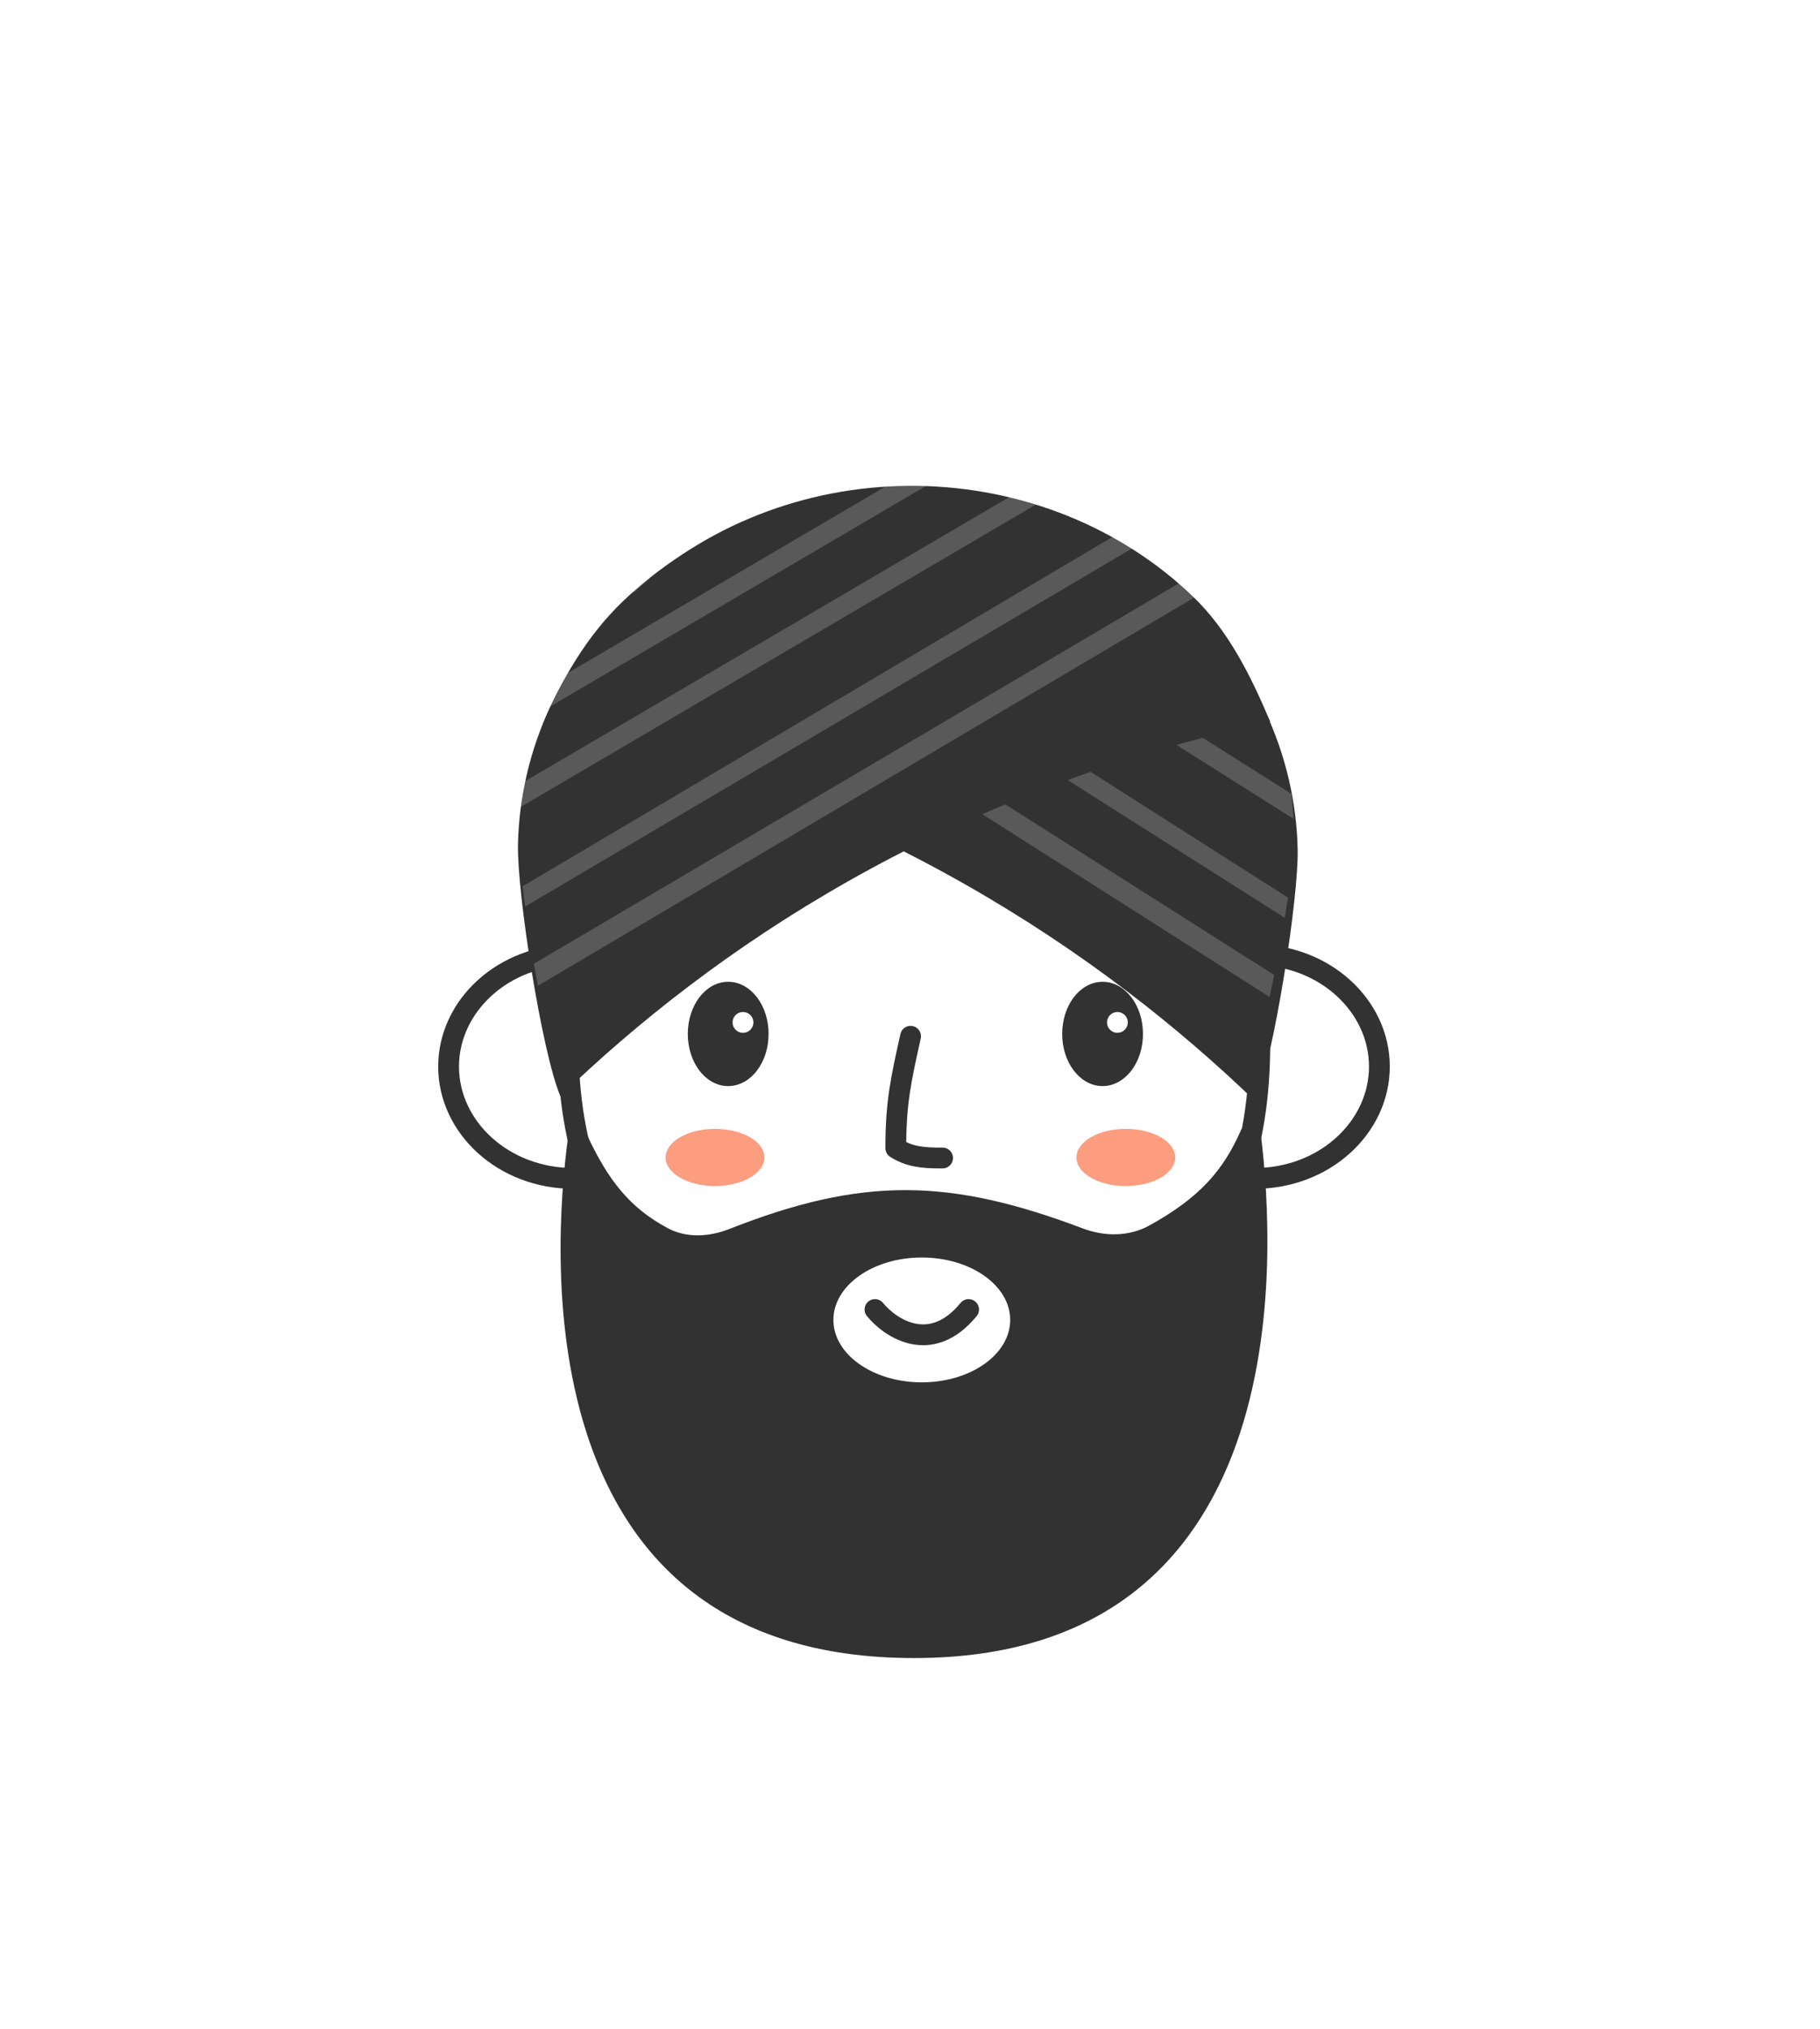 <svg width="350" height="390" viewBox="0 0 350 390" fill="none" xmlns="http://www.w3.org/2000/svg">
<rect x="141" y="185" width="68.214" height="128.131" rx="13.777" fill="white" stroke="#323232" stroke-width="4" stroke-linecap="round"/>
<path d="M142.896 267.634V226.678H211.5C206.333 247.68 175.523 268.768 142.896 267.634Z" fill="#7E7E7E" fill-opacity="0.45"/>
<path d="M134.268 205.03C134.268 216.719 123.718 226.53 110.268 226.53C96.818 226.53 86.268 216.719 86.268 205.03C86.268 193.342 96.818 183.53 110.268 183.53C123.718 183.53 134.268 193.342 134.268 205.03Z" fill="white" stroke="#323232" stroke-width="4"/>
<path d="M217.268 205.03C217.268 216.719 227.818 226.53 241.268 226.53C254.718 226.53 265.268 216.719 265.268 205.03C265.268 193.342 254.718 183.53 241.268 183.53C227.818 183.53 217.268 193.342 217.268 205.03Z" fill="white" stroke="#323232" stroke-width="4"/>
<g clip-path="url(#clip0_23_3229)">
<path d="M242.268 200.862C242.268 221.202 236.341 236.701 225.321 247.13C214.284 257.575 197.851 263.208 176.298 263.208C154.745 263.208 138.036 257.575 126.729 247.115C115.446 236.676 109.268 221.178 109.268 200.862C109.268 180.538 115.453 163.926 126.796 152.403C138.133 140.885 154.836 134.233 176.298 134.233C197.759 134.233 214.186 140.883 225.254 152.386C236.334 163.902 242.268 180.515 242.268 200.862Z" fill="white" stroke="#323232" stroke-width="4" stroke-linecap="round"/>
<path d="M175.11 199.208C173.243 207.596 172.268 211.979 172.268 220.706C174.769 222.26 177.16 222.649 181.268 222.605" stroke="#323232" stroke-width="4" stroke-linecap="round" stroke-linejoin="round"/>
<path d="M140.036 208.28C142.097 208.28 143.925 207.165 145.221 205.437C146.517 203.71 147.303 201.346 147.303 198.756C147.303 196.167 146.517 193.803 145.221 192.076C143.925 190.348 142.097 189.233 140.036 189.233C137.974 189.233 136.146 190.348 134.85 192.076C133.555 193.803 132.768 196.167 132.768 198.756C132.768 201.346 133.555 203.71 134.85 205.437C136.146 207.165 137.974 208.28 140.036 208.28Z" fill="#323232" stroke="#323232" stroke-linecap="round"/>
<circle cx="142.884" cy="196.542" r="2.5" fill="white" stroke="#323232"/>
<path d="M212.036 208.28C214.097 208.28 215.925 207.165 217.221 205.437C218.517 203.71 219.303 201.346 219.303 198.756C219.303 196.167 218.517 193.803 217.221 192.076C215.925 190.348 214.097 189.233 212.036 189.233C209.974 189.233 208.146 190.348 206.85 192.076C205.555 193.803 204.768 196.167 204.768 198.756C204.768 201.346 205.555 203.71 206.85 205.437C208.146 207.165 209.974 208.28 212.036 208.28Z" fill="#323232" stroke="#323232" stroke-linecap="round"/>
<circle cx="214.884" cy="196.542" r="2" fill="white"/>
<g filter="url(#filter0_f_23_3229)">
<ellipse cx="137.5" cy="222.5" rx="9.5" ry="5.5" fill="#FC9D80"/>
</g>
<g filter="url(#filter1_f_23_3229)">
<ellipse cx="216.5" cy="222.5" rx="9.5" ry="5.5" fill="#FC9D80"/>
</g>
</g>
<g filter="url(#filter2_d_23_3229)">
<path d="M104.394 135.192C108.008 126.632 112.828 118.289 119.699 111.677C126.571 105.066 134.781 99.78 143.863 96.122C152.945 92.465 162.719 90.507 172.629 90.36C182.538 90.213 192.389 91.881 201.618 95.268C210.846 98.655 219.273 103.694 226.416 110.099C233.559 116.504 239.279 124.148 243.249 132.595C247.218 141.042 249.361 150.127 249.553 159.331C249.745 168.536 245.008 199.132 241.394 207.692C212.394 179.692 167.532 148.829 104.394 135.192Z" fill="#323232"/>
</g>
<path fill-rule="evenodd" clip-rule="evenodd" d="M242.498 132.555C242.83 133.261 243.149 133.972 243.456 134.688C244.024 136.015 244.549 137.356 245.029 138.709L168.112 90.157C170.18 90.039 172.256 90 174.336 90.041C174.617 90.046 174.899 90.053 175.18 90.062L242.498 132.555ZM153.068 92.454L248.328 152.585C248.53 154.187 248.672 155.797 248.755 157.41L148.104 93.876C149.742 93.349 151.397 92.874 153.068 92.454ZM133.879 100.086L247.69 172.547C247.504 173.799 247.298 175.103 247.076 176.441L130.204 102.295C131.405 101.525 132.631 100.789 133.879 100.086ZM121.328 108.963L245.042 187.422C244.752 188.844 244.453 190.258 244.147 191.647L118.424 111.692C119.16 110.947 119.919 110.222 120.702 109.519C120.91 109.332 121.118 109.147 121.328 108.963Z" fill="white" fill-opacity="0.19"/>
<g filter="url(#filter3_d_23_3229)">
<path d="M244.268 134.733C240.654 126.173 236.334 117.331 229.462 110.719C222.591 104.107 214.38 98.821 205.299 95.164C196.217 91.506 186.442 89.548 176.533 89.401C166.623 89.255 156.773 90.922 147.544 94.309C138.315 97.696 129.889 102.736 122.746 109.14C115.603 115.545 109.883 123.189 105.913 131.636C101.944 140.084 99.801 149.169 99.609 158.373C99.417 167.577 104.154 198.173 107.768 206.733C136.768 178.733 181.13 148.37 244.268 134.733Z" fill="#323232"/>
</g>
<path fill-rule="evenodd" clip-rule="evenodd" d="M106.135 131.168C106.061 131.324 105.987 131.48 105.913 131.636C105.072 133.426 104.313 135.244 103.637 137.087L184.125 89.87C181.865 89.623 179.59 89.472 177.307 89.416L106.135 131.168ZM198.704 92.842L100.237 150.606C100.014 152.18 99.85 153.762 99.742 155.349L203.518 94.471C201.932 93.877 200.327 93.334 198.704 92.842ZM217.278 101.243L100.497 170.377C100.646 171.633 100.811 172.933 100.989 174.264L220.819 103.591C219.664 102.777 218.483 101.994 217.278 101.243ZM229.33 110.591L102.674 185.261C102.92 186.692 103.174 188.111 103.435 189.502L232.086 113.432C231.246 112.5 230.372 111.594 229.462 110.719C229.418 110.676 229.374 110.634 229.33 110.591Z" fill="white" fill-opacity="0.19"/>
<path d="M128.352 236.065C120.907 232.043 116.91 226.733 112.874 218.153C112.037 216.373 109.507 216.624 109.244 218.573C106.15 241.496 101.253 318.733 175.768 318.733C249.242 318.733 245.507 242.229 242.422 217.703C242.166 215.664 239.442 215.454 238.614 217.334C235.218 225.043 230.645 230.261 221.032 235.576C217.121 237.738 212.422 237.729 208.242 236.149C182.685 226.493 165.947 226.127 140.27 236.249C136.397 237.776 132.015 238.044 128.352 236.065Z" fill="#323232"/>
<ellipse cx="177.268" cy="253.733" rx="17" ry="12" fill="white"/>
<path d="M168.268 251.733C171.268 255.4 179.068 260.533 186.268 251.733" stroke="#323232" stroke-width="4" stroke-linecap="round" stroke-linejoin="round"/>
<defs>
<filter id="filter0_f_23_3229" x="116" y="205" width="43" height="35" filterUnits="userSpaceOnUse" color-interpolation-filters="sRGB">
<feFlood flood-opacity="0" result="BackgroundImageFix"/>
<feBlend mode="normal" in="SourceGraphic" in2="BackgroundImageFix" result="shape"/>
<feGaussianBlur stdDeviation="6" result="effect1_foregroundBlur_23_3229"/>
</filter>
<filter id="filter1_f_23_3229" x="195" y="205" width="43" height="35" filterUnits="userSpaceOnUse" color-interpolation-filters="sRGB">
<feFlood flood-opacity="0" result="BackgroundImageFix"/>
<feBlend mode="normal" in="SourceGraphic" in2="BackgroundImageFix" result="shape"/>
<feGaussianBlur stdDeviation="6" result="effect1_foregroundBlur_23_3229"/>
</filter>
<filter id="filter2_d_23_3229" x="100.394" y="90.351" width="153.165" height="125.341" filterUnits="userSpaceOnUse" color-interpolation-filters="sRGB">
<feFlood flood-opacity="0" result="BackgroundImageFix"/>
<feColorMatrix in="SourceAlpha" type="matrix" values="0 0 0 0 0 0 0 0 0 0 0 0 0 0 0 0 0 0 127 0" result="hardAlpha"/>
<feOffset dy="4"/>
<feGaussianBlur stdDeviation="2"/>
<feColorMatrix type="matrix" values="0 0 0 0 0.034 0 0 0 0 0.081 0 0 0 0 0.367 0 0 0 0.15 0"/>
<feBlend mode="normal" in2="BackgroundImageFix" result="effect1_dropShadow_23_3229"/>
<feBlend mode="normal" in="SourceGraphic" in2="effect1_dropShadow_23_3229" result="shape"/>
</filter>
<filter id="filter3_d_23_3229" x="95.603" y="89.392" width="152.665" height="125.341" filterUnits="userSpaceOnUse" color-interpolation-filters="sRGB">
<feFlood flood-opacity="0" result="BackgroundImageFix"/>
<feColorMatrix in="SourceAlpha" type="matrix" values="0 0 0 0 0 0 0 0 0 0 0 0 0 0 0 0 0 0 127 0" result="hardAlpha"/>
<feOffset dy="4"/>
<feGaussianBlur stdDeviation="2"/>
<feColorMatrix type="matrix" values="0 0 0 0 0.034 0 0 0 0 0.081 0 0 0 0 0.367 0 0 0 0.15 0"/>
<feBlend mode="normal" in2="BackgroundImageFix" result="effect1_dropShadow_23_3229"/>
<feBlend mode="normal" in="SourceGraphic" in2="effect1_dropShadow_23_3229" result="shape"/>
</filter>
<clipPath id="clip0_23_3229">
<rect width="137" height="190" fill="white" transform="translate(107.268 75.53)"/>
</clipPath>
</defs>
</svg>
